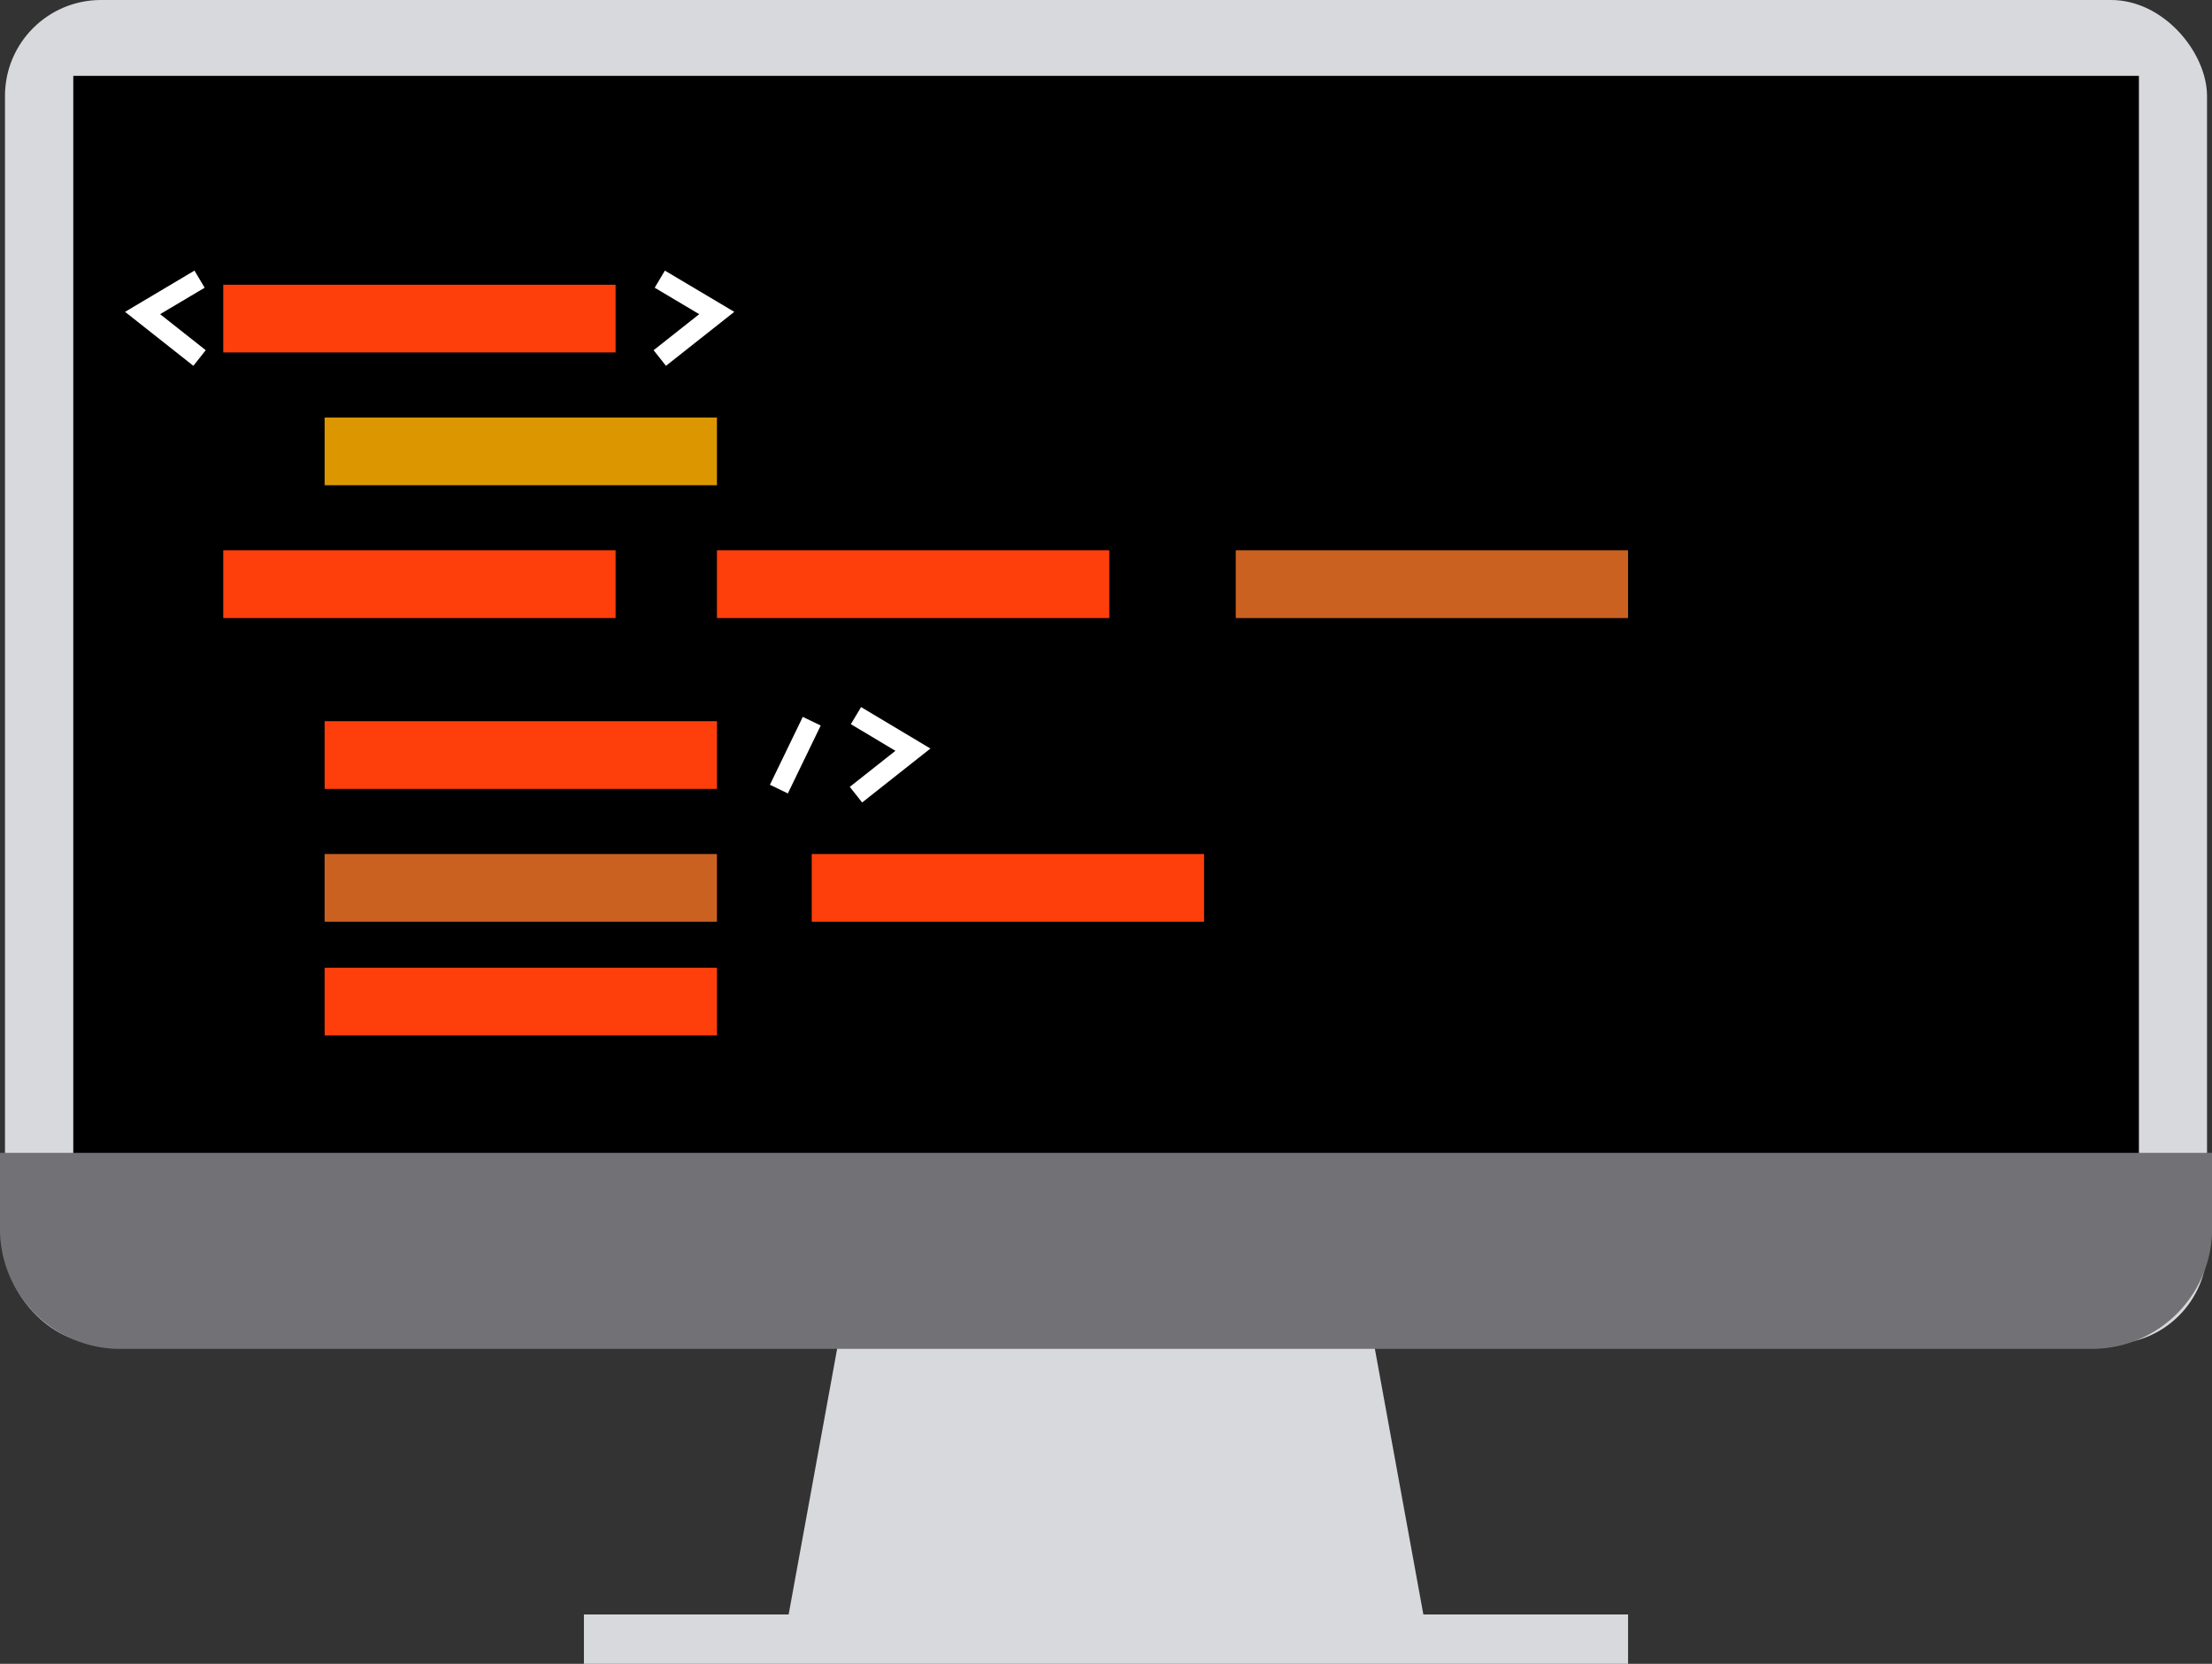 <svg xmlns="http://www.w3.org/2000/svg" viewBox="0 0 111.07 83.56"><rect x="0" y="0" width="111.07" height="83.56" fill="#333333" stroke="none"/><defs><style>.cls-1{fill:#d8d9dd;}.cls-2{fill:#727176;stroke:#727176;stroke-width:0.5px;}.cls-2,.cls-6{stroke-miterlimit:10;}.cls-3{fill:#ff3f0b;}.cls-4{fill:#db9600;}.cls-5{fill:#cb6120;}.cls-6{fill:none;stroke:#fff;}</style></defs><title>monitor</title><g id="Capa_2" data-name="Capa 2"><g id="Capa_5" data-name="Capa 5"><polygon class="cls-1" points="71.47 81.08 68.99 67.49 42.08 67.49 39.6 81.08 29.32 81.08 29.32 83.56 81.75 83.56 81.75 81.08 71.47 81.08"/><rect class="cls-1" x="0.25" width="110.57" height="67.49" rx="4.82"/><rect x="3.68" y="3.81" width="103.72" height="54.33"/><path class="cls-2" d="M5.84,67.49h99.39a5.78,5.78,0,0,0,5.59-6V58.15H.25v3.38A5.78,5.78,0,0,0,5.84,67.49Z"/><rect class="cls-3" x="11.21" y="14.3" width="19.7" height="3.4"/><rect class="cls-4" x="16.3" y="20.97" width="19.7" height="3.4"/><rect class="cls-3" x="11.21" y="27.64" width="19.7" height="3.4"/><rect class="cls-3" x="16.3" y="36.22" width="19.7" height="3.4"/><rect class="cls-3" x="36" y="27.64" width="19.7" height="3.4"/><rect class="cls-3" x="16.3" y="48.6" width="19.7" height="3.4"/><rect class="cls-5" x="16.3" y="42.89" width="19.7" height="3.4"/><rect class="cls-3" x="40.76" y="42.89" width="19.7" height="3.4"/><rect class="cls-5" x="62.05" y="27.64" width="19.7" height="3.4"/><polyline class="cls-6" points="33.13 17.98 35.99 15.72 33.13 14.02"/><polyline class="cls-6" points="10.02 17.98 7.16 15.72 10.02 14.02"/><line class="cls-6" x1="39.11" y1="39.63" x2="40.76" y2="36.22"/><polyline class="cls-6" points="42.98 39.91 45.84 37.65 42.98 35.94"/></g></g></svg>
